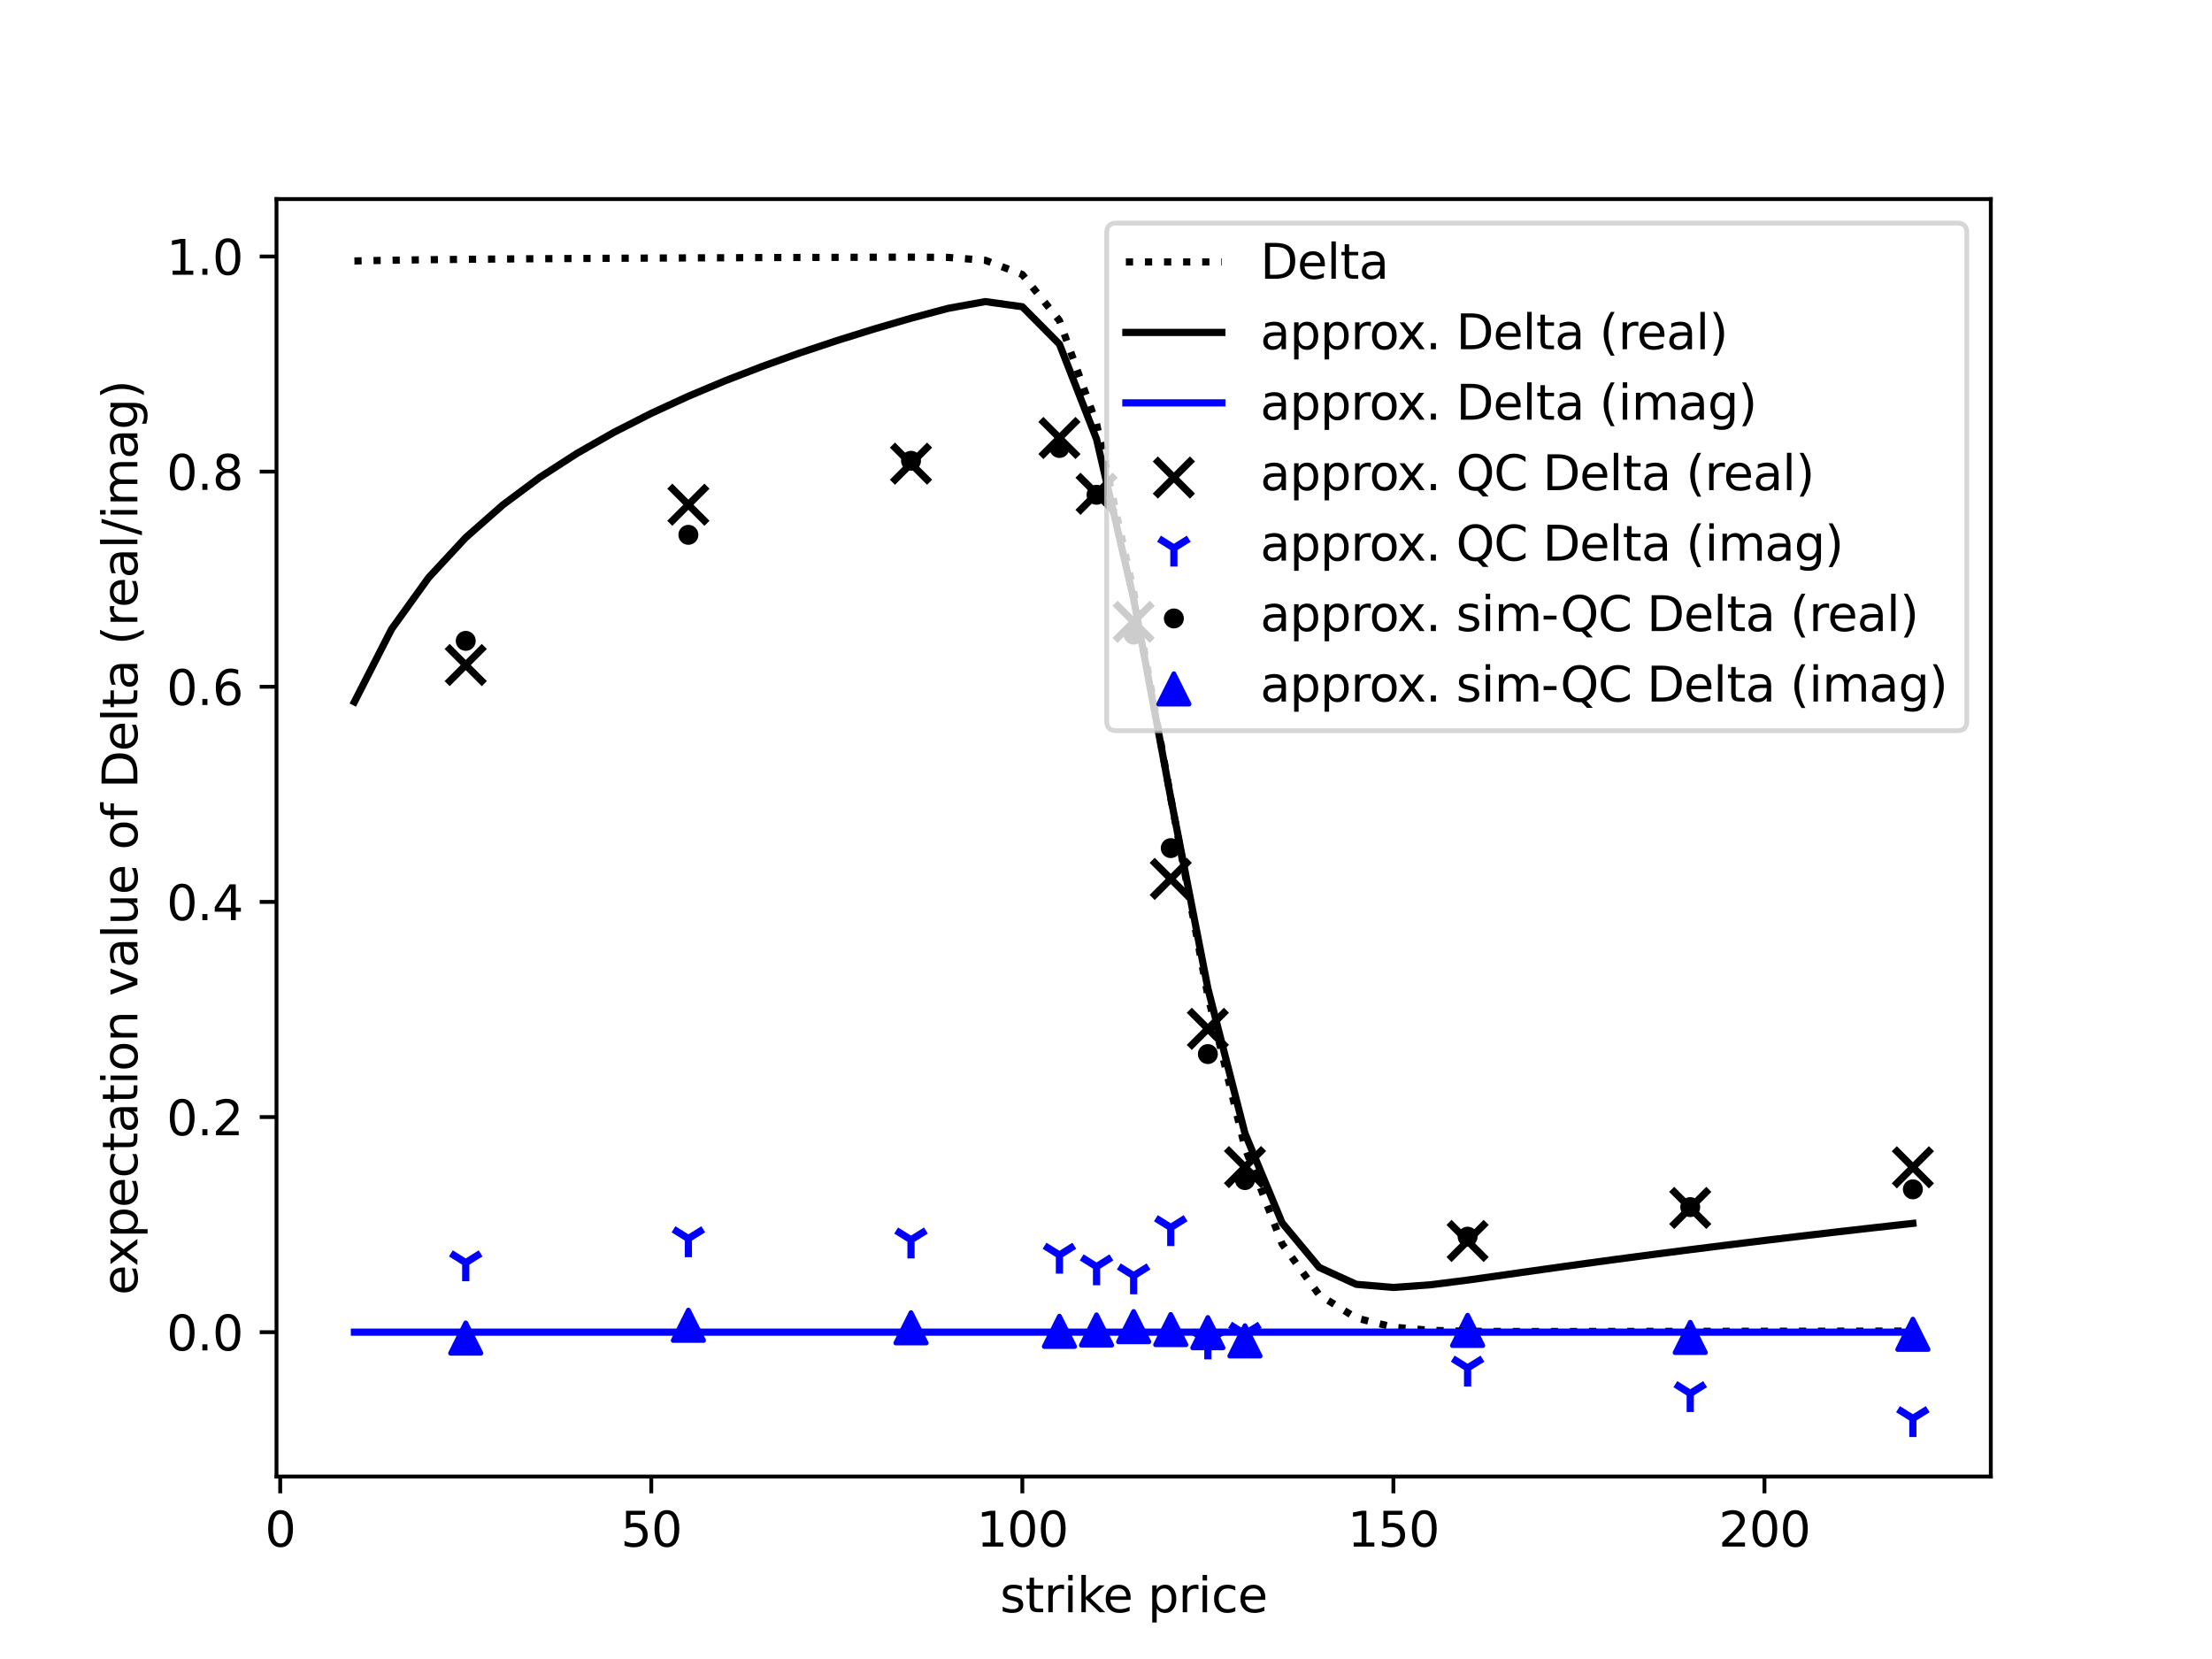 <?xml version="1.0" encoding="utf-8" standalone="no"?>
<!DOCTYPE svg PUBLIC "-//W3C//DTD SVG 1.1//EN"
  "http://www.w3.org/Graphics/SVG/1.1/DTD/svg11.dtd">
<svg xmlns:xlink="http://www.w3.org/1999/xlink" width="460.8pt" height="345.6pt" viewBox="0 0 460.8 345.6" xmlns="http://www.w3.org/2000/svg" version="1.1">
 <defs>
  <style type="text/css">*{stroke-linejoin: round; stroke-linecap: butt}</style>
 </defs>
 <g id="figure_1">
  <g id="patch_1">
   <path d="M 0 345.6 
L 460.8 345.6 
L 460.8 0 
L 0 0 
z
" style="fill: #ffffff"/>
  </g>
  <g id="axes_1">
   <g id="patch_2">
    <path d="M 57.6 307.584 
L 414.72 307.584 
L 414.72 41.472 
L 57.6 41.472 
z
" style="fill: #ffffff"/>
   </g>
   <g id="PathCollection_1">
    <defs>
     <path id="m6cc51b6889" d="M -3.873 3.873 
L 3.873 -3.873 
M -3.873 -3.873 
L 3.873 3.873 
" style="stroke: #000000; stroke-width: 1.5"/>
    </defs>
    <g clip-path="url(#p48af309971)">
     <use xlink:href="#m6cc51b6889" x="236.16" y="129.539" style="stroke: #000000; stroke-width: 1.5"/>
     <use xlink:href="#m6cc51b6889" x="305.729" y="258.517" style="stroke: #000000; stroke-width: 1.5"/>
     <use xlink:href="#m6cc51b6889" x="143.402" y="105.143" style="stroke: #000000; stroke-width: 1.5"/>
     <use xlink:href="#m6cc51b6889" x="228.43" y="102.863" style="stroke: #000000; stroke-width: 1.5"/>
     <use xlink:href="#m6cc51b6889" x="259.35" y="243.129" style="stroke: #000000; stroke-width: 1.5"/>
     <use xlink:href="#m6cc51b6889" x="251.62" y="214.322" style="stroke: #000000; stroke-width: 1.5"/>
     <use xlink:href="#m6cc51b6889" x="398.487" y="243.165" style="stroke: #000000; stroke-width: 1.5"/>
     <use xlink:href="#m6cc51b6889" x="352.108" y="251.633" style="stroke: #000000; stroke-width: 1.5"/>
     <use xlink:href="#m6cc51b6889" x="220.7" y="91.24" style="stroke: #000000; stroke-width: 1.5"/>
     <use xlink:href="#m6cc51b6889" x="243.89" y="183.091" style="stroke: #000000; stroke-width: 1.5"/>
     <use xlink:href="#m6cc51b6889" x="189.781" y="96.589" style="stroke: #000000; stroke-width: 1.5"/>
     <use xlink:href="#m6cc51b6889" x="97.022" y="138.54" style="stroke: #000000; stroke-width: 1.5"/>
    </g>
   </g>
   <g id="PathCollection_2">
    <defs>
     <path id="m9e180f6123" d="M 0 0 
L 0 3.873 
M 0 0 
L 3.098 -1.936 
M 0 0 
L -3.098 -1.936 
" style="stroke: #0000ff; stroke-width: 1.5"/>
    </defs>
    <g clip-path="url(#p48af309971)">
     <use xlink:href="#m9e180f6123" x="236.16" y="265.755" style="fill: #0000ff; stroke: #0000ff; stroke-width: 1.5"/>
     <use xlink:href="#m9e180f6123" x="305.729" y="284.969" style="fill: #0000ff; stroke: #0000ff; stroke-width: 1.5"/>
     <use xlink:href="#m9e180f6123" x="143.402" y="258.018" style="fill: #0000ff; stroke: #0000ff; stroke-width: 1.5"/>
     <use xlink:href="#m9e180f6123" x="228.43" y="263.869" style="fill: #0000ff; stroke: #0000ff; stroke-width: 1.5"/>
     <use xlink:href="#m9e180f6123" x="259.35" y="277.912" style="fill: #0000ff; stroke: #0000ff; stroke-width: 1.5"/>
     <use xlink:href="#m9e180f6123" x="251.62" y="279.32" style="fill: #0000ff; stroke: #0000ff; stroke-width: 1.5"/>
     <use xlink:href="#m9e180f6123" x="398.487" y="295.488" style="fill: #0000ff; stroke: #0000ff; stroke-width: 1.5"/>
     <use xlink:href="#m9e180f6123" x="352.108" y="290.28" style="fill: #0000ff; stroke: #0000ff; stroke-width: 1.5"/>
     <use xlink:href="#m9e180f6123" x="220.7" y="261.449" style="fill: #0000ff; stroke: #0000ff; stroke-width: 1.5"/>
     <use xlink:href="#m9e180f6123" x="243.89" y="255.712" style="fill: #0000ff; stroke: #0000ff; stroke-width: 1.5"/>
     <use xlink:href="#m9e180f6123" x="189.781" y="258.276" style="fill: #0000ff; stroke: #0000ff; stroke-width: 1.5"/>
     <use xlink:href="#m9e180f6123" x="97.022" y="263.037" style="fill: #0000ff; stroke: #0000ff; stroke-width: 1.5"/>
    </g>
   </g>
   <g id="PathCollection_3">
    <defs>
     <path id="m0e92a3d5d2" d="M 0 1.581 
C 0.419 1.581 0.822 1.415 1.118 1.118 
C 1.415 0.822 1.581 0.419 1.581 0 
C 1.581 -0.419 1.415 -0.822 1.118 -1.118 
C 0.822 -1.415 0.419 -1.581 0 -1.581 
C -0.419 -1.581 -0.822 -1.415 -1.118 -1.118 
C -1.415 -0.822 -1.581 -0.419 -1.581 0 
C -1.581 0.419 -1.415 0.822 -1.118 1.118 
C -0.822 1.415 -0.419 1.581 0 1.581 
z
" style="stroke: #000000"/>
    </defs>
    <g clip-path="url(#p48af309971)">
     <use xlink:href="#m0e92a3d5d2" x="236.16" y="132.206" style="stroke: #000000"/>
     <use xlink:href="#m0e92a3d5d2" x="305.729" y="257.62" style="stroke: #000000"/>
     <use xlink:href="#m0e92a3d5d2" x="143.402" y="111.415" style="stroke: #000000"/>
     <use xlink:href="#m0e92a3d5d2" x="228.43" y="103.071" style="stroke: #000000"/>
     <use xlink:href="#m0e92a3d5d2" x="259.35" y="245.833" style="stroke: #000000"/>
     <use xlink:href="#m0e92a3d5d2" x="251.62" y="219.585" style="stroke: #000000"/>
     <use xlink:href="#m0e92a3d5d2" x="398.487" y="247.759" style="stroke: #000000"/>
     <use xlink:href="#m0e92a3d5d2" x="352.108" y="251.464" style="stroke: #000000"/>
     <use xlink:href="#m0e92a3d5d2" x="220.7" y="93.32" style="stroke: #000000"/>
     <use xlink:href="#m0e92a3d5d2" x="243.89" y="176.679" style="stroke: #000000"/>
     <use xlink:href="#m0e92a3d5d2" x="189.781" y="95.989" style="stroke: #000000"/>
     <use xlink:href="#m0e92a3d5d2" x="97.022" y="133.502" style="stroke: #000000"/>
    </g>
   </g>
   <g id="PathCollection_4">
    <defs>
     <path id="mb787ff5422" d="M 0 -3.162 
L -3.162 3.162 
L 3.162 3.162 
z
" style="stroke: #0000ff"/>
    </defs>
    <g clip-path="url(#p48af309971)">
     <use xlink:href="#mb787ff5422" x="236.16" y="276.363" style="fill: #0000ff; stroke: #0000ff"/>
     <use xlink:href="#mb787ff5422" x="305.729" y="277.146" style="fill: #0000ff; stroke: #0000ff"/>
     <use xlink:href="#mb787ff5422" x="143.402" y="276.077" style="fill: #0000ff; stroke: #0000ff"/>
     <use xlink:href="#mb787ff5422" x="228.43" y="277.066" style="fill: #0000ff; stroke: #0000ff"/>
     <use xlink:href="#mb787ff5422" x="259.35" y="279.328" style="fill: #0000ff; stroke: #0000ff"/>
     <use xlink:href="#mb787ff5422" x="251.62" y="277.618" style="fill: #0000ff; stroke: #0000ff"/>
     <use xlink:href="#mb787ff5422" x="398.487" y="277.959" style="fill: #0000ff; stroke: #0000ff"/>
     <use xlink:href="#mb787ff5422" x="352.108" y="278.611" style="fill: #0000ff; stroke: #0000ff"/>
     <use xlink:href="#mb787ff5422" x="220.7" y="277.337" style="fill: #0000ff; stroke: #0000ff"/>
     <use xlink:href="#mb787ff5422" x="243.89" y="276.977" style="fill: #0000ff; stroke: #0000ff"/>
     <use xlink:href="#mb787ff5422" x="189.781" y="276.609" style="fill: #0000ff; stroke: #0000ff"/>
     <use xlink:href="#mb787ff5422" x="97.022" y="278.74" style="fill: #0000ff; stroke: #0000ff"/>
    </g>
   </g>
   <g id="matplotlib.axis_1">
    <g id="xtick_1">
     <g id="line2d_1">
      <defs>
       <path id="m305c4e29a9" d="M 0 0 
L 0 3.5 
" style="stroke: #000000; stroke-width: 0.8"/>
      </defs>
      <g>
       <use xlink:href="#m305c4e29a9" x="58.373" y="307.584" style="stroke: #000000; stroke-width: 0.8"/>
      </g>
     </g>
     <g id="text_1">
      <!-- 0 -->
      <g transform="translate(55.192 322.182)scale(0.1 -0.1)">
       <defs>
        <path id="DejaVuSans-30" d="M 2034 4250 
Q 1547 4250 1301 3770 
Q 1056 3291 1056 2328 
Q 1056 1369 1301 889 
Q 1547 409 2034 409 
Q 2525 409 2770 889 
Q 3016 1369 3016 2328 
Q 3016 3291 2770 3770 
Q 2525 4250 2034 4250 
z
M 2034 4750 
Q 2819 4750 3233 4129 
Q 3647 3509 3647 2328 
Q 3647 1150 3233 529 
Q 2819 -91 2034 -91 
Q 1250 -91 836 529 
Q 422 1150 422 2328 
Q 422 3509 836 4129 
Q 1250 4750 2034 4750 
z
" transform="scale(0.016)"/>
       </defs>
       <use xlink:href="#DejaVuSans-30"/>
      </g>
     </g>
    </g>
    <g id="xtick_2">
     <g id="line2d_2">
      <g>
       <use xlink:href="#m305c4e29a9" x="135.672" y="307.584" style="stroke: #000000; stroke-width: 0.8"/>
      </g>
     </g>
     <g id="text_2">
      <!-- 50 -->
      <g transform="translate(129.309 322.182)scale(0.1 -0.1)">
       <defs>
        <path id="DejaVuSans-35" d="M 691 4666 
L 3169 4666 
L 3169 4134 
L 1269 4134 
L 1269 2991 
Q 1406 3038 1543 3061 
Q 1681 3084 1819 3084 
Q 2600 3084 3056 2656 
Q 3513 2228 3513 1497 
Q 3513 744 3044 326 
Q 2575 -91 1722 -91 
Q 1428 -91 1123 -41 
Q 819 9 494 109 
L 494 744 
Q 775 591 1075 516 
Q 1375 441 1709 441 
Q 2250 441 2565 725 
Q 2881 1009 2881 1497 
Q 2881 1984 2565 2268 
Q 2250 2553 1709 2553 
Q 1456 2553 1204 2497 
Q 953 2441 691 2322 
L 691 4666 
z
" transform="scale(0.016)"/>
       </defs>
       <use xlink:href="#DejaVuSans-35"/>
       <use xlink:href="#DejaVuSans-30" x="63.623"/>
      </g>
     </g>
    </g>
    <g id="xtick_3">
     <g id="line2d_3">
      <g>
       <use xlink:href="#m305c4e29a9" x="212.97" y="307.584" style="stroke: #000000; stroke-width: 0.8"/>
      </g>
     </g>
     <g id="text_3">
      <!-- 100 -->
      <g transform="translate(203.427 322.182)scale(0.1 -0.1)">
       <defs>
        <path id="DejaVuSans-31" d="M 794 531 
L 1825 531 
L 1825 4091 
L 703 3866 
L 703 4441 
L 1819 4666 
L 2450 4666 
L 2450 531 
L 3481 531 
L 3481 0 
L 794 0 
L 794 531 
z
" transform="scale(0.016)"/>
       </defs>
       <use xlink:href="#DejaVuSans-31"/>
       <use xlink:href="#DejaVuSans-30" x="63.623"/>
       <use xlink:href="#DejaVuSans-30" x="127.246"/>
      </g>
     </g>
    </g>
    <g id="xtick_4">
     <g id="line2d_4">
      <g>
       <use xlink:href="#m305c4e29a9" x="290.269" y="307.584" style="stroke: #000000; stroke-width: 0.8"/>
      </g>
     </g>
     <g id="text_4">
      <!-- 150 -->
      <g transform="translate(280.725 322.182)scale(0.1 -0.1)">
       <use xlink:href="#DejaVuSans-31"/>
       <use xlink:href="#DejaVuSans-35" x="63.623"/>
       <use xlink:href="#DejaVuSans-30" x="127.246"/>
      </g>
     </g>
    </g>
    <g id="xtick_5">
     <g id="line2d_5">
      <g>
       <use xlink:href="#m305c4e29a9" x="367.568" y="307.584" style="stroke: #000000; stroke-width: 0.8"/>
      </g>
     </g>
     <g id="text_5">
      <!-- 200 -->
      <g transform="translate(358.024 322.182)scale(0.1 -0.1)">
       <defs>
        <path id="DejaVuSans-32" d="M 1228 531 
L 3431 531 
L 3431 0 
L 469 0 
L 469 531 
Q 828 903 1448 1529 
Q 2069 2156 2228 2338 
Q 2531 2678 2651 2914 
Q 2772 3150 2772 3378 
Q 2772 3750 2511 3984 
Q 2250 4219 1831 4219 
Q 1534 4219 1204 4116 
Q 875 4013 500 3803 
L 500 4441 
Q 881 4594 1212 4672 
Q 1544 4750 1819 4750 
Q 2544 4750 2975 4387 
Q 3406 4025 3406 3419 
Q 3406 3131 3298 2873 
Q 3191 2616 2906 2266 
Q 2828 2175 2409 1742 
Q 1991 1309 1228 531 
z
" transform="scale(0.016)"/>
       </defs>
       <use xlink:href="#DejaVuSans-32"/>
       <use xlink:href="#DejaVuSans-30" x="63.623"/>
       <use xlink:href="#DejaVuSans-30" x="127.246"/>
      </g>
     </g>
    </g>
    <g id="text_6">
     <!-- strike price -->
     <g transform="translate(208.326 335.861)scale(0.1 -0.1)">
      <defs>
       <path id="DejaVuSans-73" d="M 2834 3397 
L 2834 2853 
Q 2591 2978 2328 3040 
Q 2066 3103 1784 3103 
Q 1356 3103 1142 2972 
Q 928 2841 928 2578 
Q 928 2378 1081 2264 
Q 1234 2150 1697 2047 
L 1894 2003 
Q 2506 1872 2764 1633 
Q 3022 1394 3022 966 
Q 3022 478 2636 193 
Q 2250 -91 1575 -91 
Q 1294 -91 989 -36 
Q 684 19 347 128 
L 347 722 
Q 666 556 975 473 
Q 1284 391 1588 391 
Q 1994 391 2212 530 
Q 2431 669 2431 922 
Q 2431 1156 2273 1281 
Q 2116 1406 1581 1522 
L 1381 1569 
Q 847 1681 609 1914 
Q 372 2147 372 2553 
Q 372 3047 722 3315 
Q 1072 3584 1716 3584 
Q 2034 3584 2315 3537 
Q 2597 3491 2834 3397 
z
" transform="scale(0.016)"/>
       <path id="DejaVuSans-74" d="M 1172 4494 
L 1172 3500 
L 2356 3500 
L 2356 3053 
L 1172 3053 
L 1172 1153 
Q 1172 725 1289 603 
Q 1406 481 1766 481 
L 2356 481 
L 2356 0 
L 1766 0 
Q 1100 0 847 248 
Q 594 497 594 1153 
L 594 3053 
L 172 3053 
L 172 3500 
L 594 3500 
L 594 4494 
L 1172 4494 
z
" transform="scale(0.016)"/>
       <path id="DejaVuSans-72" d="M 2631 2963 
Q 2534 3019 2420 3045 
Q 2306 3072 2169 3072 
Q 1681 3072 1420 2755 
Q 1159 2438 1159 1844 
L 1159 0 
L 581 0 
L 581 3500 
L 1159 3500 
L 1159 2956 
Q 1341 3275 1631 3429 
Q 1922 3584 2338 3584 
Q 2397 3584 2469 3576 
Q 2541 3569 2628 3553 
L 2631 2963 
z
" transform="scale(0.016)"/>
       <path id="DejaVuSans-69" d="M 603 3500 
L 1178 3500 
L 1178 0 
L 603 0 
L 603 3500 
z
M 603 4863 
L 1178 4863 
L 1178 4134 
L 603 4134 
L 603 4863 
z
" transform="scale(0.016)"/>
       <path id="DejaVuSans-6b" d="M 581 4863 
L 1159 4863 
L 1159 1991 
L 2875 3500 
L 3609 3500 
L 1753 1863 
L 3688 0 
L 2938 0 
L 1159 1709 
L 1159 0 
L 581 0 
L 581 4863 
z
" transform="scale(0.016)"/>
       <path id="DejaVuSans-65" d="M 3597 1894 
L 3597 1613 
L 953 1613 
Q 991 1019 1311 708 
Q 1631 397 2203 397 
Q 2534 397 2845 478 
Q 3156 559 3463 722 
L 3463 178 
Q 3153 47 2828 -22 
Q 2503 -91 2169 -91 
Q 1331 -91 842 396 
Q 353 884 353 1716 
Q 353 2575 817 3079 
Q 1281 3584 2069 3584 
Q 2775 3584 3186 3129 
Q 3597 2675 3597 1894 
z
M 3022 2063 
Q 3016 2534 2758 2815 
Q 2500 3097 2075 3097 
Q 1594 3097 1305 2825 
Q 1016 2553 972 2059 
L 3022 2063 
z
" transform="scale(0.016)"/>
       <path id="DejaVuSans-20" transform="scale(0.016)"/>
       <path id="DejaVuSans-70" d="M 1159 525 
L 1159 -1331 
L 581 -1331 
L 581 3500 
L 1159 3500 
L 1159 2969 
Q 1341 3281 1617 3432 
Q 1894 3584 2278 3584 
Q 2916 3584 3314 3078 
Q 3713 2572 3713 1747 
Q 3713 922 3314 415 
Q 2916 -91 2278 -91 
Q 1894 -91 1617 61 
Q 1341 213 1159 525 
z
M 3116 1747 
Q 3116 2381 2855 2742 
Q 2594 3103 2138 3103 
Q 1681 3103 1420 2742 
Q 1159 2381 1159 1747 
Q 1159 1113 1420 752 
Q 1681 391 2138 391 
Q 2594 391 2855 752 
Q 3116 1113 3116 1747 
z
" transform="scale(0.016)"/>
       <path id="DejaVuSans-63" d="M 3122 3366 
L 3122 2828 
Q 2878 2963 2633 3030 
Q 2388 3097 2138 3097 
Q 1578 3097 1268 2742 
Q 959 2388 959 1747 
Q 959 1106 1268 751 
Q 1578 397 2138 397 
Q 2388 397 2633 464 
Q 2878 531 3122 666 
L 3122 134 
Q 2881 22 2623 -34 
Q 2366 -91 2075 -91 
Q 1284 -91 818 406 
Q 353 903 353 1747 
Q 353 2603 823 3093 
Q 1294 3584 2113 3584 
Q 2378 3584 2631 3529 
Q 2884 3475 3122 3366 
z
" transform="scale(0.016)"/>
      </defs>
      <use xlink:href="#DejaVuSans-73"/>
      <use xlink:href="#DejaVuSans-74" x="52.1"/>
      <use xlink:href="#DejaVuSans-72" x="91.309"/>
      <use xlink:href="#DejaVuSans-69" x="132.422"/>
      <use xlink:href="#DejaVuSans-6b" x="160.205"/>
      <use xlink:href="#DejaVuSans-65" x="214.49"/>
      <use xlink:href="#DejaVuSans-20" x="276.014"/>
      <use xlink:href="#DejaVuSans-70" x="307.801"/>
      <use xlink:href="#DejaVuSans-72" x="371.277"/>
      <use xlink:href="#DejaVuSans-69" x="412.391"/>
      <use xlink:href="#DejaVuSans-63" x="440.174"/>
      <use xlink:href="#DejaVuSans-65" x="495.154"/>
     </g>
    </g>
   </g>
   <g id="matplotlib.axis_2">
    <g id="ytick_1">
     <g id="line2d_6">
      <defs>
       <path id="m8a000177bc" d="M 0 0 
L -3.5 0 
" style="stroke: #000000; stroke-width: 0.8"/>
      </defs>
      <g>
       <use xlink:href="#m8a000177bc" x="57.6" y="277.516" style="stroke: #000000; stroke-width: 0.8"/>
      </g>
     </g>
     <g id="text_7">
      <!-- 0.0 -->
      <g transform="translate(34.697 281.316)scale(0.1 -0.1)">
       <defs>
        <path id="DejaVuSans-2e" d="M 684 794 
L 1344 794 
L 1344 0 
L 684 0 
L 684 794 
z
" transform="scale(0.016)"/>
       </defs>
       <use xlink:href="#DejaVuSans-30"/>
       <use xlink:href="#DejaVuSans-2e" x="63.623"/>
       <use xlink:href="#DejaVuSans-30" x="95.41"/>
      </g>
     </g>
    </g>
    <g id="ytick_2">
     <g id="line2d_7">
      <g>
       <use xlink:href="#m8a000177bc" x="57.6" y="232.7" style="stroke: #000000; stroke-width: 0.8"/>
      </g>
     </g>
     <g id="text_8">
      <!-- 0.2 -->
      <g transform="translate(34.697 236.499)scale(0.1 -0.1)">
       <use xlink:href="#DejaVuSans-30"/>
       <use xlink:href="#DejaVuSans-2e" x="63.623"/>
       <use xlink:href="#DejaVuSans-32" x="95.41"/>
      </g>
     </g>
    </g>
    <g id="ytick_3">
     <g id="line2d_8">
      <g>
       <use xlink:href="#m8a000177bc" x="57.6" y="187.883" style="stroke: #000000; stroke-width: 0.8"/>
      </g>
     </g>
     <g id="text_9">
      <!-- 0.4 -->
      <g transform="translate(34.697 191.683)scale(0.1 -0.1)">
       <defs>
        <path id="DejaVuSans-34" d="M 2419 4116 
L 825 1625 
L 2419 1625 
L 2419 4116 
z
M 2253 4666 
L 3047 4666 
L 3047 1625 
L 3713 1625 
L 3713 1100 
L 3047 1100 
L 3047 0 
L 2419 0 
L 2419 1100 
L 313 1100 
L 313 1709 
L 2253 4666 
z
" transform="scale(0.016)"/>
       </defs>
       <use xlink:href="#DejaVuSans-30"/>
       <use xlink:href="#DejaVuSans-2e" x="63.623"/>
       <use xlink:href="#DejaVuSans-34" x="95.41"/>
      </g>
     </g>
    </g>
    <g id="ytick_4">
     <g id="line2d_9">
      <g>
       <use xlink:href="#m8a000177bc" x="57.6" y="143.067" style="stroke: #000000; stroke-width: 0.8"/>
      </g>
     </g>
     <g id="text_10">
      <!-- 0.6 -->
      <g transform="translate(34.697 146.866)scale(0.1 -0.1)">
       <defs>
        <path id="DejaVuSans-36" d="M 2113 2584 
Q 1688 2584 1439 2293 
Q 1191 2003 1191 1497 
Q 1191 994 1439 701 
Q 1688 409 2113 409 
Q 2538 409 2786 701 
Q 3034 994 3034 1497 
Q 3034 2003 2786 2293 
Q 2538 2584 2113 2584 
z
M 3366 4563 
L 3366 3988 
Q 3128 4100 2886 4159 
Q 2644 4219 2406 4219 
Q 1781 4219 1451 3797 
Q 1122 3375 1075 2522 
Q 1259 2794 1537 2939 
Q 1816 3084 2150 3084 
Q 2853 3084 3261 2657 
Q 3669 2231 3669 1497 
Q 3669 778 3244 343 
Q 2819 -91 2113 -91 
Q 1303 -91 875 529 
Q 447 1150 447 2328 
Q 447 3434 972 4092 
Q 1497 4750 2381 4750 
Q 2619 4750 2861 4703 
Q 3103 4656 3366 4563 
z
" transform="scale(0.016)"/>
       </defs>
       <use xlink:href="#DejaVuSans-30"/>
       <use xlink:href="#DejaVuSans-2e" x="63.623"/>
       <use xlink:href="#DejaVuSans-36" x="95.41"/>
      </g>
     </g>
    </g>
    <g id="ytick_5">
     <g id="line2d_10">
      <g>
       <use xlink:href="#m8a000177bc" x="57.6" y="98.25" style="stroke: #000000; stroke-width: 0.8"/>
      </g>
     </g>
     <g id="text_11">
      <!-- 0.8 -->
      <g transform="translate(34.697 102.049)scale(0.1 -0.1)">
       <defs>
        <path id="DejaVuSans-38" d="M 2034 2216 
Q 1584 2216 1326 1975 
Q 1069 1734 1069 1313 
Q 1069 891 1326 650 
Q 1584 409 2034 409 
Q 2484 409 2743 651 
Q 3003 894 3003 1313 
Q 3003 1734 2745 1975 
Q 2488 2216 2034 2216 
z
M 1403 2484 
Q 997 2584 770 2862 
Q 544 3141 544 3541 
Q 544 4100 942 4425 
Q 1341 4750 2034 4750 
Q 2731 4750 3128 4425 
Q 3525 4100 3525 3541 
Q 3525 3141 3298 2862 
Q 3072 2584 2669 2484 
Q 3125 2378 3379 2068 
Q 3634 1759 3634 1313 
Q 3634 634 3220 271 
Q 2806 -91 2034 -91 
Q 1263 -91 848 271 
Q 434 634 434 1313 
Q 434 1759 690 2068 
Q 947 2378 1403 2484 
z
M 1172 3481 
Q 1172 3119 1398 2916 
Q 1625 2713 2034 2713 
Q 2441 2713 2670 2916 
Q 2900 3119 2900 3481 
Q 2900 3844 2670 4047 
Q 2441 4250 2034 4250 
Q 1625 4250 1398 4047 
Q 1172 3844 1172 3481 
z
" transform="scale(0.016)"/>
       </defs>
       <use xlink:href="#DejaVuSans-30"/>
       <use xlink:href="#DejaVuSans-2e" x="63.623"/>
       <use xlink:href="#DejaVuSans-38" x="95.41"/>
      </g>
     </g>
    </g>
    <g id="ytick_6">
     <g id="line2d_11">
      <g>
       <use xlink:href="#m8a000177bc" x="57.6" y="53.434" style="stroke: #000000; stroke-width: 0.8"/>
      </g>
     </g>
     <g id="text_12">
      <!-- 1.0 -->
      <g transform="translate(34.697 57.233)scale(0.1 -0.1)">
       <use xlink:href="#DejaVuSans-31"/>
       <use xlink:href="#DejaVuSans-2e" x="63.623"/>
       <use xlink:href="#DejaVuSans-30" x="95.41"/>
      </g>
     </g>
    </g>
    <g id="text_13">
     <!-- expectation value of Delta (real/imag) -->
     <g transform="translate(28.617 269.808)rotate(-90)scale(0.1 -0.1)">
      <defs>
       <path id="DejaVuSans-78" d="M 3513 3500 
L 2247 1797 
L 3578 0 
L 2900 0 
L 1881 1375 
L 863 0 
L 184 0 
L 1544 1831 
L 300 3500 
L 978 3500 
L 1906 2253 
L 2834 3500 
L 3513 3500 
z
" transform="scale(0.016)"/>
       <path id="DejaVuSans-61" d="M 2194 1759 
Q 1497 1759 1228 1600 
Q 959 1441 959 1056 
Q 959 750 1161 570 
Q 1363 391 1709 391 
Q 2188 391 2477 730 
Q 2766 1069 2766 1631 
L 2766 1759 
L 2194 1759 
z
M 3341 1997 
L 3341 0 
L 2766 0 
L 2766 531 
Q 2569 213 2275 61 
Q 1981 -91 1556 -91 
Q 1019 -91 701 211 
Q 384 513 384 1019 
Q 384 1609 779 1909 
Q 1175 2209 1959 2209 
L 2766 2209 
L 2766 2266 
Q 2766 2663 2505 2880 
Q 2244 3097 1772 3097 
Q 1472 3097 1187 3025 
Q 903 2953 641 2809 
L 641 3341 
Q 956 3463 1253 3523 
Q 1550 3584 1831 3584 
Q 2591 3584 2966 3190 
Q 3341 2797 3341 1997 
z
" transform="scale(0.016)"/>
       <path id="DejaVuSans-6f" d="M 1959 3097 
Q 1497 3097 1228 2736 
Q 959 2375 959 1747 
Q 959 1119 1226 758 
Q 1494 397 1959 397 
Q 2419 397 2687 759 
Q 2956 1122 2956 1747 
Q 2956 2369 2687 2733 
Q 2419 3097 1959 3097 
z
M 1959 3584 
Q 2709 3584 3137 3096 
Q 3566 2609 3566 1747 
Q 3566 888 3137 398 
Q 2709 -91 1959 -91 
Q 1206 -91 779 398 
Q 353 888 353 1747 
Q 353 2609 779 3096 
Q 1206 3584 1959 3584 
z
" transform="scale(0.016)"/>
       <path id="DejaVuSans-6e" d="M 3513 2113 
L 3513 0 
L 2938 0 
L 2938 2094 
Q 2938 2591 2744 2837 
Q 2550 3084 2163 3084 
Q 1697 3084 1428 2787 
Q 1159 2491 1159 1978 
L 1159 0 
L 581 0 
L 581 3500 
L 1159 3500 
L 1159 2956 
Q 1366 3272 1645 3428 
Q 1925 3584 2291 3584 
Q 2894 3584 3203 3211 
Q 3513 2838 3513 2113 
z
" transform="scale(0.016)"/>
       <path id="DejaVuSans-76" d="M 191 3500 
L 800 3500 
L 1894 563 
L 2988 3500 
L 3597 3500 
L 2284 0 
L 1503 0 
L 191 3500 
z
" transform="scale(0.016)"/>
       <path id="DejaVuSans-6c" d="M 603 4863 
L 1178 4863 
L 1178 0 
L 603 0 
L 603 4863 
z
" transform="scale(0.016)"/>
       <path id="DejaVuSans-75" d="M 544 1381 
L 544 3500 
L 1119 3500 
L 1119 1403 
Q 1119 906 1312 657 
Q 1506 409 1894 409 
Q 2359 409 2629 706 
Q 2900 1003 2900 1516 
L 2900 3500 
L 3475 3500 
L 3475 0 
L 2900 0 
L 2900 538 
Q 2691 219 2414 64 
Q 2138 -91 1772 -91 
Q 1169 -91 856 284 
Q 544 659 544 1381 
z
M 1991 3584 
L 1991 3584 
z
" transform="scale(0.016)"/>
       <path id="DejaVuSans-66" d="M 2375 4863 
L 2375 4384 
L 1825 4384 
Q 1516 4384 1395 4259 
Q 1275 4134 1275 3809 
L 1275 3500 
L 2222 3500 
L 2222 3053 
L 1275 3053 
L 1275 0 
L 697 0 
L 697 3053 
L 147 3053 
L 147 3500 
L 697 3500 
L 697 3744 
Q 697 4328 969 4595 
Q 1241 4863 1831 4863 
L 2375 4863 
z
" transform="scale(0.016)"/>
       <path id="DejaVuSans-44" d="M 1259 4147 
L 1259 519 
L 2022 519 
Q 2988 519 3436 956 
Q 3884 1394 3884 2338 
Q 3884 3275 3436 3711 
Q 2988 4147 2022 4147 
L 1259 4147 
z
M 628 4666 
L 1925 4666 
Q 3281 4666 3915 4102 
Q 4550 3538 4550 2338 
Q 4550 1131 3912 565 
Q 3275 0 1925 0 
L 628 0 
L 628 4666 
z
" transform="scale(0.016)"/>
       <path id="DejaVuSans-28" d="M 1984 4856 
Q 1566 4138 1362 3434 
Q 1159 2731 1159 2009 
Q 1159 1288 1364 580 
Q 1569 -128 1984 -844 
L 1484 -844 
Q 1016 -109 783 600 
Q 550 1309 550 2009 
Q 550 2706 781 3412 
Q 1013 4119 1484 4856 
L 1984 4856 
z
" transform="scale(0.016)"/>
       <path id="DejaVuSans-2f" d="M 1625 4666 
L 2156 4666 
L 531 -594 
L 0 -594 
L 1625 4666 
z
" transform="scale(0.016)"/>
       <path id="DejaVuSans-6d" d="M 3328 2828 
Q 3544 3216 3844 3400 
Q 4144 3584 4550 3584 
Q 5097 3584 5394 3201 
Q 5691 2819 5691 2113 
L 5691 0 
L 5113 0 
L 5113 2094 
Q 5113 2597 4934 2840 
Q 4756 3084 4391 3084 
Q 3944 3084 3684 2787 
Q 3425 2491 3425 1978 
L 3425 0 
L 2847 0 
L 2847 2094 
Q 2847 2600 2669 2842 
Q 2491 3084 2119 3084 
Q 1678 3084 1418 2786 
Q 1159 2488 1159 1978 
L 1159 0 
L 581 0 
L 581 3500 
L 1159 3500 
L 1159 2956 
Q 1356 3278 1631 3431 
Q 1906 3584 2284 3584 
Q 2666 3584 2933 3390 
Q 3200 3197 3328 2828 
z
" transform="scale(0.016)"/>
       <path id="DejaVuSans-67" d="M 2906 1791 
Q 2906 2416 2648 2759 
Q 2391 3103 1925 3103 
Q 1463 3103 1205 2759 
Q 947 2416 947 1791 
Q 947 1169 1205 825 
Q 1463 481 1925 481 
Q 2391 481 2648 825 
Q 2906 1169 2906 1791 
z
M 3481 434 
Q 3481 -459 3084 -895 
Q 2688 -1331 1869 -1331 
Q 1566 -1331 1297 -1286 
Q 1028 -1241 775 -1147 
L 775 -588 
Q 1028 -725 1275 -790 
Q 1522 -856 1778 -856 
Q 2344 -856 2625 -561 
Q 2906 -266 2906 331 
L 2906 616 
Q 2728 306 2450 153 
Q 2172 0 1784 0 
Q 1141 0 747 490 
Q 353 981 353 1791 
Q 353 2603 747 3093 
Q 1141 3584 1784 3584 
Q 2172 3584 2450 3431 
Q 2728 3278 2906 2969 
L 2906 3500 
L 3481 3500 
L 3481 434 
z
" transform="scale(0.016)"/>
       <path id="DejaVuSans-29" d="M 513 4856 
L 1013 4856 
Q 1481 4119 1714 3412 
Q 1947 2706 1947 2009 
Q 1947 1309 1714 600 
Q 1481 -109 1013 -844 
L 513 -844 
Q 928 -128 1133 580 
Q 1338 1288 1338 2009 
Q 1338 2731 1133 3434 
Q 928 4138 513 4856 
z
" transform="scale(0.016)"/>
      </defs>
      <use xlink:href="#DejaVuSans-65"/>
      <use xlink:href="#DejaVuSans-78" x="59.773"/>
      <use xlink:href="#DejaVuSans-70" x="118.953"/>
      <use xlink:href="#DejaVuSans-65" x="182.43"/>
      <use xlink:href="#DejaVuSans-63" x="243.953"/>
      <use xlink:href="#DejaVuSans-74" x="298.934"/>
      <use xlink:href="#DejaVuSans-61" x="338.143"/>
      <use xlink:href="#DejaVuSans-74" x="399.422"/>
      <use xlink:href="#DejaVuSans-69" x="438.631"/>
      <use xlink:href="#DejaVuSans-6f" x="466.414"/>
      <use xlink:href="#DejaVuSans-6e" x="527.596"/>
      <use xlink:href="#DejaVuSans-20" x="590.975"/>
      <use xlink:href="#DejaVuSans-76" x="622.762"/>
      <use xlink:href="#DejaVuSans-61" x="681.941"/>
      <use xlink:href="#DejaVuSans-6c" x="743.221"/>
      <use xlink:href="#DejaVuSans-75" x="771.004"/>
      <use xlink:href="#DejaVuSans-65" x="834.383"/>
      <use xlink:href="#DejaVuSans-20" x="895.906"/>
      <use xlink:href="#DejaVuSans-6f" x="927.693"/>
      <use xlink:href="#DejaVuSans-66" x="988.875"/>
      <use xlink:href="#DejaVuSans-20" x="1024.08"/>
      <use xlink:href="#DejaVuSans-44" x="1055.867"/>
      <use xlink:href="#DejaVuSans-65" x="1132.869"/>
      <use xlink:href="#DejaVuSans-6c" x="1194.393"/>
      <use xlink:href="#DejaVuSans-74" x="1222.176"/>
      <use xlink:href="#DejaVuSans-61" x="1261.385"/>
      <use xlink:href="#DejaVuSans-20" x="1322.664"/>
      <use xlink:href="#DejaVuSans-28" x="1354.451"/>
      <use xlink:href="#DejaVuSans-72" x="1393.465"/>
      <use xlink:href="#DejaVuSans-65" x="1432.328"/>
      <use xlink:href="#DejaVuSans-61" x="1493.852"/>
      <use xlink:href="#DejaVuSans-6c" x="1555.131"/>
      <use xlink:href="#DejaVuSans-2f" x="1582.914"/>
      <use xlink:href="#DejaVuSans-69" x="1616.605"/>
      <use xlink:href="#DejaVuSans-6d" x="1644.389"/>
      <use xlink:href="#DejaVuSans-61" x="1741.801"/>
      <use xlink:href="#DejaVuSans-67" x="1803.08"/>
      <use xlink:href="#DejaVuSans-29" x="1866.557"/>
     </g>
    </g>
   </g>
   <g id="line2d_12">
    <path d="M 73.833 54.361 
L 81.563 54.21 
L 89.292 54.102 
L 97.022 54.019 
L 104.752 53.951 
L 112.482 53.893 
L 120.212 53.844 
L 127.942 53.8 
L 135.672 53.76 
L 143.402 53.725 
L 151.131 53.692 
L 158.861 53.662 
L 166.591 53.635 
L 174.321 53.609 
L 182.051 53.585 
L 189.781 53.568 
L 197.511 53.625 
L 205.241 54.217 
L 212.97 57.185 
L 220.7 66.779 
L 228.43 88.274 
L 236.16 123.255 
L 243.89 166.233 
L 251.62 207.421 
L 259.35 239.092 
L 267.079 259.116 
L 274.809 269.748 
L 282.539 274.575 
L 290.269 276.477 
L 297.999 277.133 
L 305.729 277.33 
L 313.459 277.377 
L 321.189 277.382 
L 328.918 277.374 
L 336.648 277.365 
L 344.378 277.354 
L 352.108 277.345 
L 359.838 277.335 
L 367.568 277.325 
L 375.298 277.316 
L 383.028 277.307 
L 390.757 277.298 
L 398.487 277.29 
" clip-path="url(#p48af309971)" style="fill: none; stroke-dasharray: 1.5,2.475; stroke-dashoffset: 0; stroke: #000000; stroke-width: 1.5"/>
   </g>
   <g id="line2d_13">
    <path d="M 73.833 146.211 
L 81.563 131.068 
L 89.292 120.324 
L 97.022 111.99 
L 104.752 105.181 
L 112.482 99.424 
L 120.212 94.437 
L 127.942 90.038 
L 135.672 86.103 
L 143.402 82.543 
L 151.131 79.294 
L 158.861 76.304 
L 166.591 73.537 
L 174.321 70.96 
L 182.051 68.55 
L 189.781 66.291 
L 197.511 64.234 
L 205.241 62.828 
L 212.97 63.899 
L 220.7 71.69 
L 228.43 91.464 
L 236.16 124.802 
L 243.89 166.206 
L 251.62 205.885 
L 259.35 236.106 
L 267.079 254.735 
L 274.809 264.021 
L 282.539 267.551 
L 290.269 268.2 
L 297.999 267.644 
L 305.729 266.667 
L 313.459 265.576 
L 321.189 264.477 
L 328.918 263.398 
L 336.648 262.346 
L 344.378 261.323 
L 352.108 260.327 
L 359.838 259.357 
L 367.568 258.412 
L 375.298 257.489 
L 383.028 256.589 
L 390.757 255.711 
L 398.487 254.852 
" clip-path="url(#p48af309971)" style="fill: none; stroke: #000000; stroke-width: 1.5; stroke-linecap: square"/>
   </g>
   <g id="line2d_14">
    <path d="M 73.833 277.516 
L 81.563 277.516 
L 89.292 277.516 
L 97.022 277.516 
L 104.752 277.516 
L 112.482 277.516 
L 120.212 277.516 
L 127.942 277.516 
L 135.672 277.516 
L 143.402 277.516 
L 151.131 277.516 
L 158.861 277.516 
L 166.591 277.516 
L 174.321 277.516 
L 182.051 277.516 
L 189.781 277.516 
L 197.511 277.516 
L 205.241 277.516 
L 212.97 277.516 
L 220.7 277.516 
L 228.43 277.516 
L 236.16 277.516 
L 243.89 277.516 
L 251.62 277.516 
L 259.35 277.516 
L 267.079 277.516 
L 274.809 277.516 
L 282.539 277.516 
L 290.269 277.516 
L 297.999 277.516 
L 305.729 277.516 
L 313.459 277.516 
L 321.189 277.516 
L 328.918 277.516 
L 336.648 277.516 
L 344.378 277.516 
L 352.108 277.516 
L 359.838 277.516 
L 367.568 277.516 
L 375.298 277.516 
L 383.028 277.516 
L 390.757 277.516 
L 398.487 277.516 
" clip-path="url(#p48af309971)" style="fill: none; stroke: #0000ff; stroke-width: 1.5; stroke-linecap: square"/>
   </g>
   <g id="patch_3">
    <path d="M 57.6 307.584 
L 57.6 41.472 
" style="fill: none; stroke: #000000; stroke-width: 0.8; stroke-linejoin: miter; stroke-linecap: square"/>
   </g>
   <g id="patch_4">
    <path d="M 414.72 307.584 
L 414.72 41.472 
" style="fill: none; stroke: #000000; stroke-width: 0.8; stroke-linejoin: miter; stroke-linecap: square"/>
   </g>
   <g id="patch_5">
    <path d="M 57.6 307.584 
L 414.72 307.584 
" style="fill: none; stroke: #000000; stroke-width: 0.8; stroke-linejoin: miter; stroke-linecap: square"/>
   </g>
   <g id="patch_6">
    <path d="M 57.6 41.472 
L 414.72 41.472 
" style="fill: none; stroke: #000000; stroke-width: 0.8; stroke-linejoin: miter; stroke-linecap: square"/>
   </g>
   <g id="legend_1">
    <g id="patch_7">
     <path d="M 232.54 152.219 
L 407.72 152.219 
Q 409.72 152.219 409.72 150.219 
L 409.72 48.472 
Q 409.72 46.472 407.72 46.472 
L 232.54 46.472 
Q 230.54 46.472 230.54 48.472 
L 230.54 150.219 
Q 230.54 152.219 232.54 152.219 
z
" style="fill: #ffffff; opacity: 0.8; stroke: #cccccc; stroke-linejoin: miter"/>
    </g>
    <g id="line2d_15">
     <path d="M 234.54 54.57 
L 244.54 54.57 
L 254.54 54.57 
" style="fill: none; stroke-dasharray: 1.5,2.475; stroke-dashoffset: 0; stroke: #000000; stroke-width: 1.5"/>
    </g>
    <g id="text_14">
     <!-- Delta -->
     <g transform="translate(262.54 58.07)scale(0.1 -0.1)">
      <use xlink:href="#DejaVuSans-44"/>
      <use xlink:href="#DejaVuSans-65" x="77.002"/>
      <use xlink:href="#DejaVuSans-6c" x="138.525"/>
      <use xlink:href="#DejaVuSans-74" x="166.309"/>
      <use xlink:href="#DejaVuSans-61" x="205.518"/>
     </g>
    </g>
    <g id="line2d_16">
     <path d="M 234.54 69.249 
L 244.54 69.249 
L 254.54 69.249 
" style="fill: none; stroke: #000000; stroke-width: 1.5; stroke-linecap: square"/>
    </g>
    <g id="text_15">
     <!-- approx. Delta (real) -->
     <g transform="translate(262.54 72.749)scale(0.1 -0.1)">
      <use xlink:href="#DejaVuSans-61"/>
      <use xlink:href="#DejaVuSans-70" x="61.279"/>
      <use xlink:href="#DejaVuSans-70" x="124.756"/>
      <use xlink:href="#DejaVuSans-72" x="188.232"/>
      <use xlink:href="#DejaVuSans-6f" x="227.096"/>
      <use xlink:href="#DejaVuSans-78" x="285.152"/>
      <use xlink:href="#DejaVuSans-2e" x="344.332"/>
      <use xlink:href="#DejaVuSans-20" x="376.119"/>
      <use xlink:href="#DejaVuSans-44" x="407.906"/>
      <use xlink:href="#DejaVuSans-65" x="484.908"/>
      <use xlink:href="#DejaVuSans-6c" x="546.432"/>
      <use xlink:href="#DejaVuSans-74" x="574.215"/>
      <use xlink:href="#DejaVuSans-61" x="613.424"/>
      <use xlink:href="#DejaVuSans-20" x="674.703"/>
      <use xlink:href="#DejaVuSans-28" x="706.49"/>
      <use xlink:href="#DejaVuSans-72" x="745.504"/>
      <use xlink:href="#DejaVuSans-65" x="784.367"/>
      <use xlink:href="#DejaVuSans-61" x="845.891"/>
      <use xlink:href="#DejaVuSans-6c" x="907.17"/>
      <use xlink:href="#DejaVuSans-29" x="934.953"/>
     </g>
    </g>
    <g id="line2d_17">
     <path d="M 234.54 83.927 
L 244.54 83.927 
L 254.54 83.927 
" style="fill: none; stroke: #0000ff; stroke-width: 1.5; stroke-linecap: square"/>
    </g>
    <g id="text_16">
     <!-- approx. Delta (imag) -->
     <g transform="translate(262.54 87.427)scale(0.1 -0.1)">
      <use xlink:href="#DejaVuSans-61"/>
      <use xlink:href="#DejaVuSans-70" x="61.279"/>
      <use xlink:href="#DejaVuSans-70" x="124.756"/>
      <use xlink:href="#DejaVuSans-72" x="188.232"/>
      <use xlink:href="#DejaVuSans-6f" x="227.096"/>
      <use xlink:href="#DejaVuSans-78" x="285.152"/>
      <use xlink:href="#DejaVuSans-2e" x="344.332"/>
      <use xlink:href="#DejaVuSans-20" x="376.119"/>
      <use xlink:href="#DejaVuSans-44" x="407.906"/>
      <use xlink:href="#DejaVuSans-65" x="484.908"/>
      <use xlink:href="#DejaVuSans-6c" x="546.432"/>
      <use xlink:href="#DejaVuSans-74" x="574.215"/>
      <use xlink:href="#DejaVuSans-61" x="613.424"/>
      <use xlink:href="#DejaVuSans-20" x="674.703"/>
      <use xlink:href="#DejaVuSans-28" x="706.49"/>
      <use xlink:href="#DejaVuSans-69" x="745.504"/>
      <use xlink:href="#DejaVuSans-6d" x="773.287"/>
      <use xlink:href="#DejaVuSans-61" x="870.699"/>
      <use xlink:href="#DejaVuSans-67" x="931.979"/>
      <use xlink:href="#DejaVuSans-29" x="995.455"/>
     </g>
    </g>
    <g id="PathCollection_5">
     <g>
      <use xlink:href="#m6cc51b6889" x="244.54" y="99.48" style="stroke: #000000; stroke-width: 1.5"/>
     </g>
    </g>
    <g id="text_17">
     <!-- approx. QC Delta (real) -->
     <g transform="translate(262.54 102.105)scale(0.1 -0.1)">
      <defs>
       <path id="DejaVuSans-51" d="M 2522 4238 
Q 1834 4238 1429 3725 
Q 1025 3213 1025 2328 
Q 1025 1447 1429 934 
Q 1834 422 2522 422 
Q 3209 422 3611 934 
Q 4013 1447 4013 2328 
Q 4013 3213 3611 3725 
Q 3209 4238 2522 4238 
z
M 3406 84 
L 4238 -825 
L 3475 -825 
L 2784 -78 
Q 2681 -84 2626 -87 
Q 2572 -91 2522 -91 
Q 1538 -91 948 567 
Q 359 1225 359 2328 
Q 359 3434 948 4092 
Q 1538 4750 2522 4750 
Q 3503 4750 4090 4092 
Q 4678 3434 4678 2328 
Q 4678 1516 4351 937 
Q 4025 359 3406 84 
z
" transform="scale(0.016)"/>
       <path id="DejaVuSans-43" d="M 4122 4306 
L 4122 3641 
Q 3803 3938 3442 4084 
Q 3081 4231 2675 4231 
Q 1875 4231 1450 3742 
Q 1025 3253 1025 2328 
Q 1025 1406 1450 917 
Q 1875 428 2675 428 
Q 3081 428 3442 575 
Q 3803 722 4122 1019 
L 4122 359 
Q 3791 134 3420 21 
Q 3050 -91 2638 -91 
Q 1578 -91 968 557 
Q 359 1206 359 2328 
Q 359 3453 968 4101 
Q 1578 4750 2638 4750 
Q 3056 4750 3426 4639 
Q 3797 4528 4122 4306 
z
" transform="scale(0.016)"/>
      </defs>
      <use xlink:href="#DejaVuSans-61"/>
      <use xlink:href="#DejaVuSans-70" x="61.279"/>
      <use xlink:href="#DejaVuSans-70" x="124.756"/>
      <use xlink:href="#DejaVuSans-72" x="188.232"/>
      <use xlink:href="#DejaVuSans-6f" x="227.096"/>
      <use xlink:href="#DejaVuSans-78" x="285.152"/>
      <use xlink:href="#DejaVuSans-2e" x="344.332"/>
      <use xlink:href="#DejaVuSans-20" x="376.119"/>
      <use xlink:href="#DejaVuSans-51" x="407.906"/>
      <use xlink:href="#DejaVuSans-43" x="486.617"/>
      <use xlink:href="#DejaVuSans-20" x="556.441"/>
      <use xlink:href="#DejaVuSans-44" x="588.229"/>
      <use xlink:href="#DejaVuSans-65" x="665.23"/>
      <use xlink:href="#DejaVuSans-6c" x="726.754"/>
      <use xlink:href="#DejaVuSans-74" x="754.537"/>
      <use xlink:href="#DejaVuSans-61" x="793.746"/>
      <use xlink:href="#DejaVuSans-20" x="855.025"/>
      <use xlink:href="#DejaVuSans-28" x="886.812"/>
      <use xlink:href="#DejaVuSans-72" x="925.826"/>
      <use xlink:href="#DejaVuSans-65" x="964.689"/>
      <use xlink:href="#DejaVuSans-61" x="1026.213"/>
      <use xlink:href="#DejaVuSans-6c" x="1087.492"/>
      <use xlink:href="#DejaVuSans-29" x="1115.275"/>
     </g>
    </g>
    <g id="PathCollection_6">
     <g>
      <use xlink:href="#m9e180f6123" x="244.54" y="114.158" style="fill: #0000ff; stroke: #0000ff; stroke-width: 1.5"/>
     </g>
    </g>
    <g id="text_18">
     <!-- approx. QC Delta (imag) -->
     <g transform="translate(262.54 116.783)scale(0.1 -0.1)">
      <use xlink:href="#DejaVuSans-61"/>
      <use xlink:href="#DejaVuSans-70" x="61.279"/>
      <use xlink:href="#DejaVuSans-70" x="124.756"/>
      <use xlink:href="#DejaVuSans-72" x="188.232"/>
      <use xlink:href="#DejaVuSans-6f" x="227.096"/>
      <use xlink:href="#DejaVuSans-78" x="285.152"/>
      <use xlink:href="#DejaVuSans-2e" x="344.332"/>
      <use xlink:href="#DejaVuSans-20" x="376.119"/>
      <use xlink:href="#DejaVuSans-51" x="407.906"/>
      <use xlink:href="#DejaVuSans-43" x="486.617"/>
      <use xlink:href="#DejaVuSans-20" x="556.441"/>
      <use xlink:href="#DejaVuSans-44" x="588.229"/>
      <use xlink:href="#DejaVuSans-65" x="665.23"/>
      <use xlink:href="#DejaVuSans-6c" x="726.754"/>
      <use xlink:href="#DejaVuSans-74" x="754.537"/>
      <use xlink:href="#DejaVuSans-61" x="793.746"/>
      <use xlink:href="#DejaVuSans-20" x="855.025"/>
      <use xlink:href="#DejaVuSans-28" x="886.812"/>
      <use xlink:href="#DejaVuSans-69" x="925.826"/>
      <use xlink:href="#DejaVuSans-6d" x="953.609"/>
      <use xlink:href="#DejaVuSans-61" x="1051.021"/>
      <use xlink:href="#DejaVuSans-67" x="1112.301"/>
      <use xlink:href="#DejaVuSans-29" x="1175.777"/>
     </g>
    </g>
    <g id="PathCollection_7">
     <g>
      <use xlink:href="#m0e92a3d5d2" x="244.54" y="128.836" style="stroke: #000000"/>
     </g>
    </g>
    <g id="text_19">
     <!-- approx. sim-QC Delta (real) -->
     <g transform="translate(262.54 131.461)scale(0.1 -0.1)">
      <defs>
       <path id="DejaVuSans-2d" d="M 313 2009 
L 1997 2009 
L 1997 1497 
L 313 1497 
L 313 2009 
z
" transform="scale(0.016)"/>
      </defs>
      <use xlink:href="#DejaVuSans-61"/>
      <use xlink:href="#DejaVuSans-70" x="61.279"/>
      <use xlink:href="#DejaVuSans-70" x="124.756"/>
      <use xlink:href="#DejaVuSans-72" x="188.232"/>
      <use xlink:href="#DejaVuSans-6f" x="227.096"/>
      <use xlink:href="#DejaVuSans-78" x="285.152"/>
      <use xlink:href="#DejaVuSans-2e" x="344.332"/>
      <use xlink:href="#DejaVuSans-20" x="376.119"/>
      <use xlink:href="#DejaVuSans-73" x="407.906"/>
      <use xlink:href="#DejaVuSans-69" x="460.006"/>
      <use xlink:href="#DejaVuSans-6d" x="487.789"/>
      <use xlink:href="#DejaVuSans-2d" x="585.201"/>
      <use xlink:href="#DejaVuSans-51" x="624.91"/>
      <use xlink:href="#DejaVuSans-43" x="703.621"/>
      <use xlink:href="#DejaVuSans-20" x="773.445"/>
      <use xlink:href="#DejaVuSans-44" x="805.232"/>
      <use xlink:href="#DejaVuSans-65" x="882.234"/>
      <use xlink:href="#DejaVuSans-6c" x="943.758"/>
      <use xlink:href="#DejaVuSans-74" x="971.541"/>
      <use xlink:href="#DejaVuSans-61" x="1010.75"/>
      <use xlink:href="#DejaVuSans-20" x="1072.029"/>
      <use xlink:href="#DejaVuSans-28" x="1103.816"/>
      <use xlink:href="#DejaVuSans-72" x="1142.83"/>
      <use xlink:href="#DejaVuSans-65" x="1181.693"/>
      <use xlink:href="#DejaVuSans-61" x="1243.217"/>
      <use xlink:href="#DejaVuSans-6c" x="1304.496"/>
      <use xlink:href="#DejaVuSans-29" x="1332.279"/>
     </g>
    </g>
    <g id="PathCollection_8">
     <g>
      <use xlink:href="#mb787ff5422" x="244.54" y="143.514" style="fill: #0000ff; stroke: #0000ff"/>
     </g>
    </g>
    <g id="text_20">
     <!-- approx. sim-QC Delta (imag) -->
     <g transform="translate(262.54 146.139)scale(0.1 -0.1)">
      <use xlink:href="#DejaVuSans-61"/>
      <use xlink:href="#DejaVuSans-70" x="61.279"/>
      <use xlink:href="#DejaVuSans-70" x="124.756"/>
      <use xlink:href="#DejaVuSans-72" x="188.232"/>
      <use xlink:href="#DejaVuSans-6f" x="227.096"/>
      <use xlink:href="#DejaVuSans-78" x="285.152"/>
      <use xlink:href="#DejaVuSans-2e" x="344.332"/>
      <use xlink:href="#DejaVuSans-20" x="376.119"/>
      <use xlink:href="#DejaVuSans-73" x="407.906"/>
      <use xlink:href="#DejaVuSans-69" x="460.006"/>
      <use xlink:href="#DejaVuSans-6d" x="487.789"/>
      <use xlink:href="#DejaVuSans-2d" x="585.201"/>
      <use xlink:href="#DejaVuSans-51" x="624.91"/>
      <use xlink:href="#DejaVuSans-43" x="703.621"/>
      <use xlink:href="#DejaVuSans-20" x="773.445"/>
      <use xlink:href="#DejaVuSans-44" x="805.232"/>
      <use xlink:href="#DejaVuSans-65" x="882.234"/>
      <use xlink:href="#DejaVuSans-6c" x="943.758"/>
      <use xlink:href="#DejaVuSans-74" x="971.541"/>
      <use xlink:href="#DejaVuSans-61" x="1010.75"/>
      <use xlink:href="#DejaVuSans-20" x="1072.029"/>
      <use xlink:href="#DejaVuSans-28" x="1103.816"/>
      <use xlink:href="#DejaVuSans-69" x="1142.83"/>
      <use xlink:href="#DejaVuSans-6d" x="1170.613"/>
      <use xlink:href="#DejaVuSans-61" x="1268.025"/>
      <use xlink:href="#DejaVuSans-67" x="1329.305"/>
      <use xlink:href="#DejaVuSans-29" x="1392.781"/>
     </g>
    </g>
   </g>
  </g>
 </g>
 <defs>
  <clipPath id="p48af309971">
   <rect x="57.6" y="41.472" width="357.12" height="266.112"/>
  </clipPath>
 </defs>
</svg>
